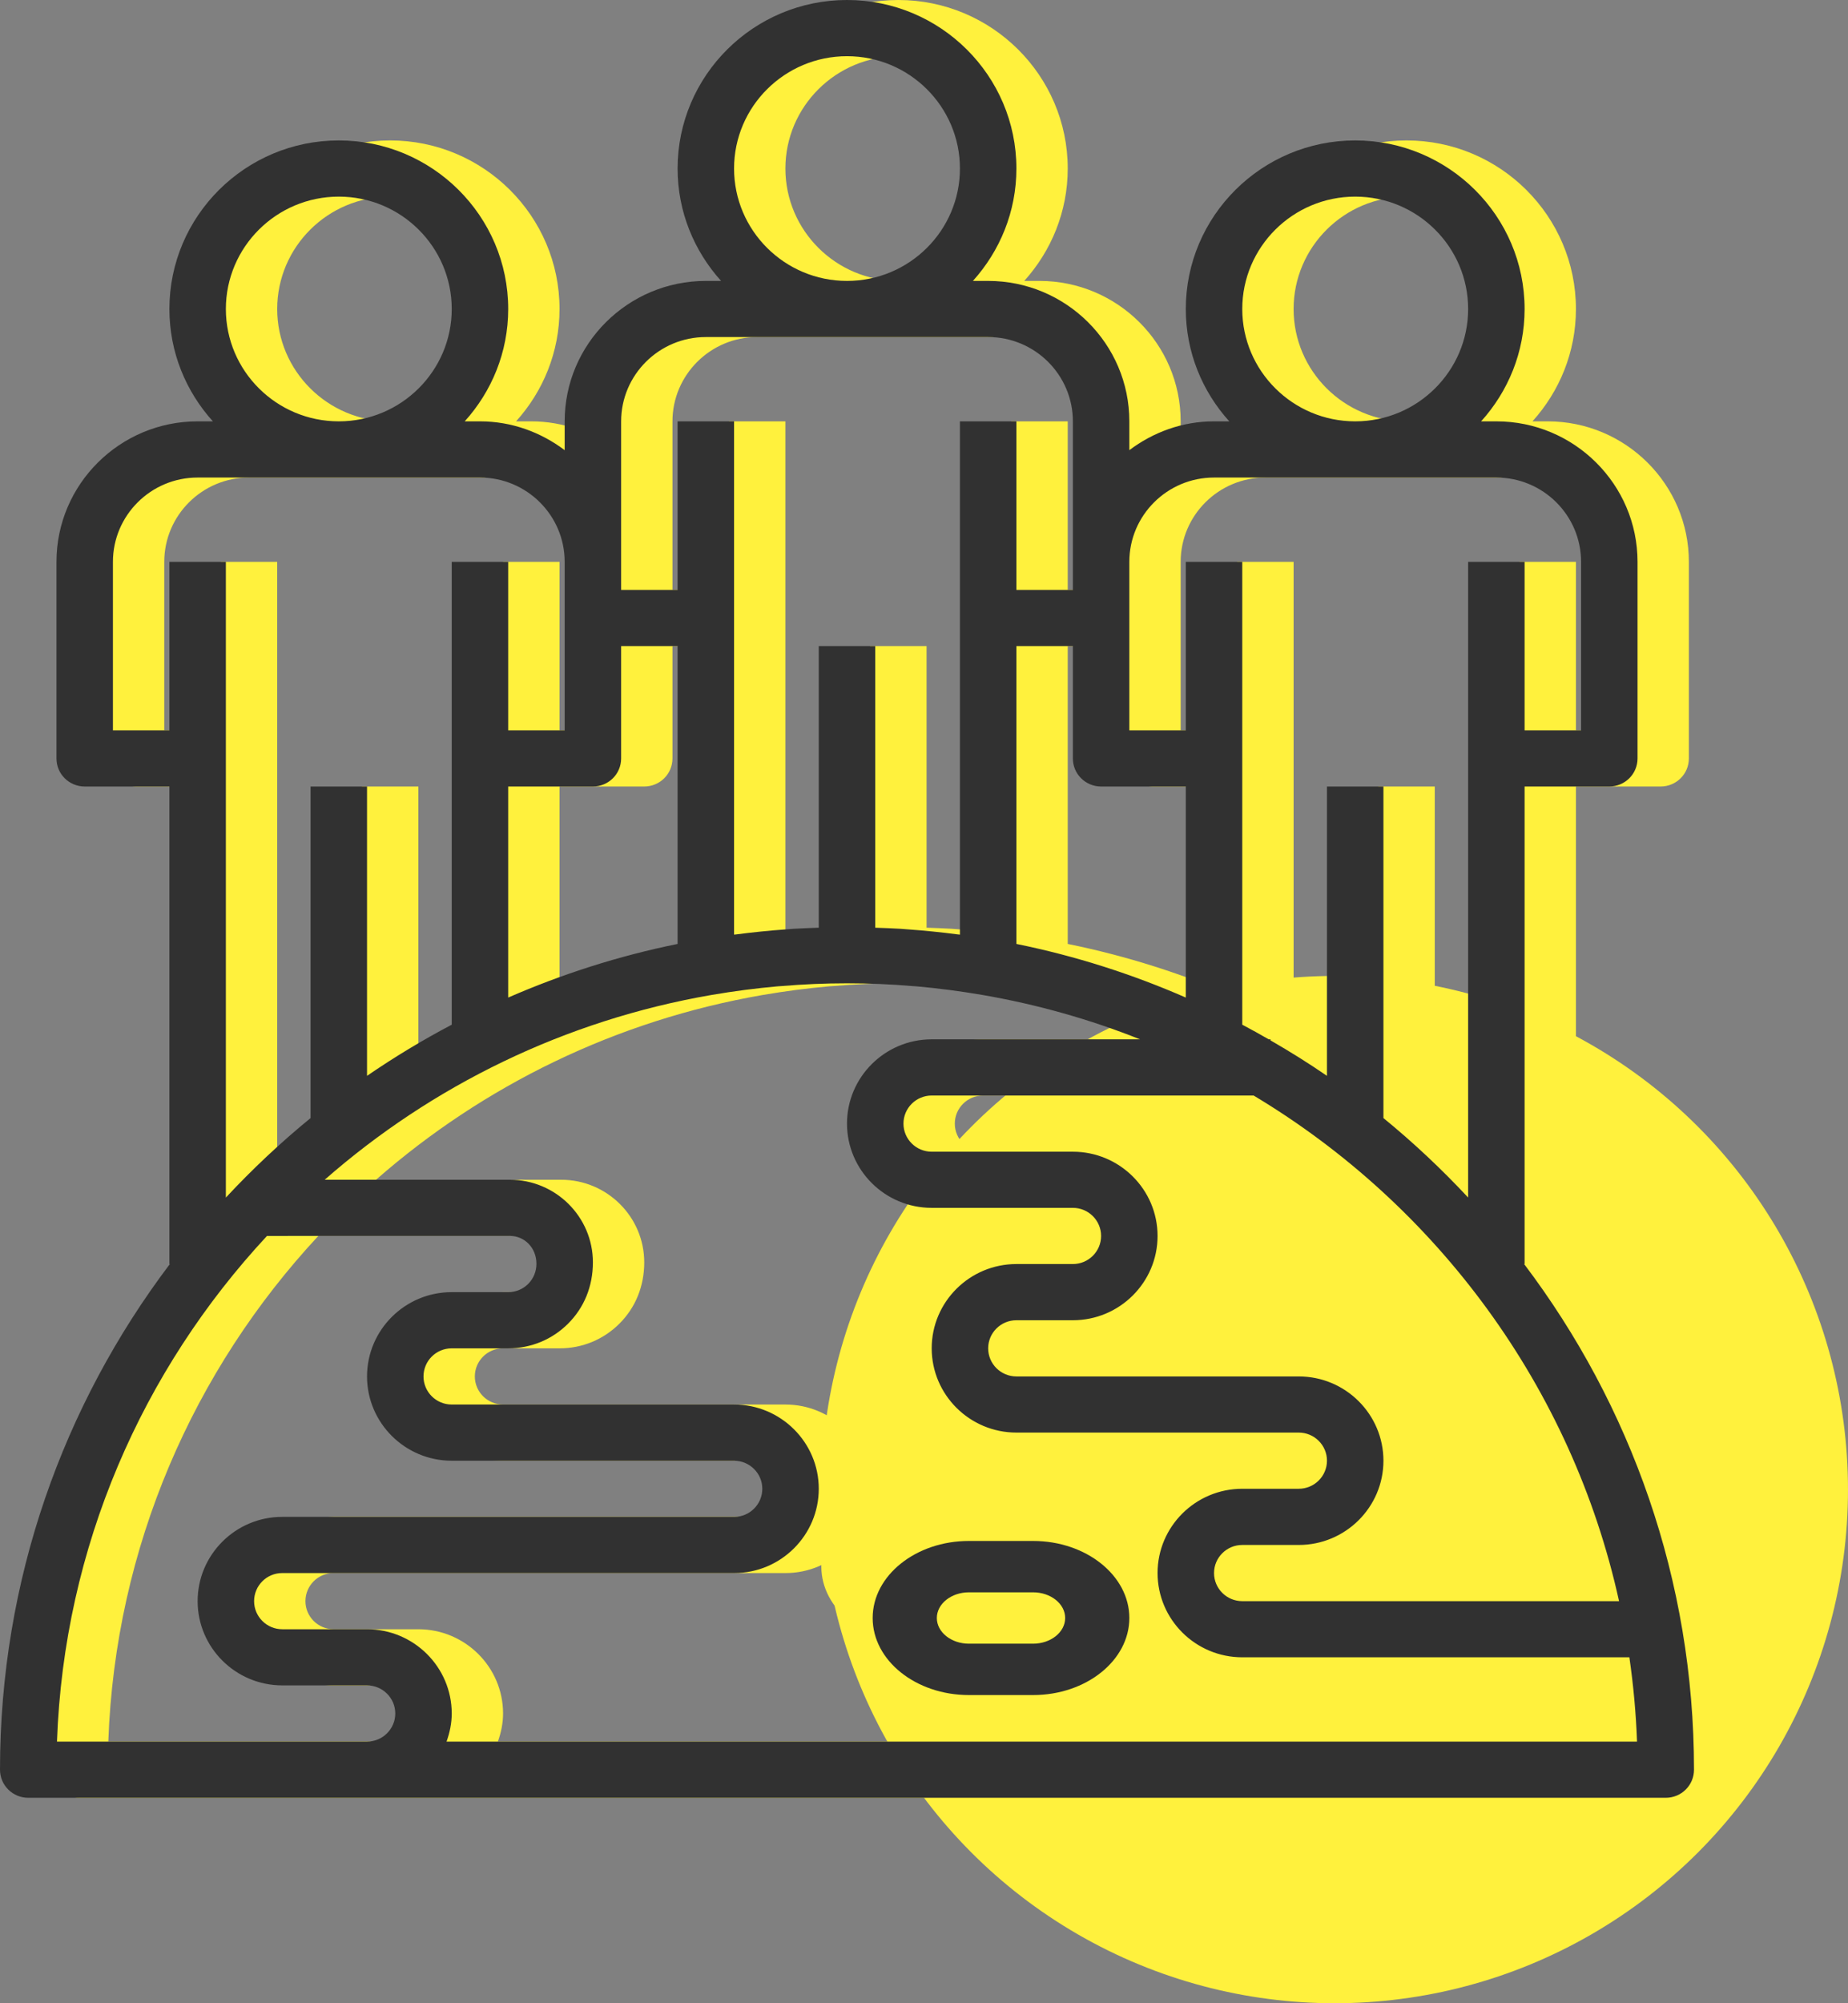 <?xml version="1.0" encoding="UTF-8"?>
<svg width="36px" height="39px" viewBox="0 0 36 39" version="1.1" xmlns="http://www.w3.org/2000/svg" xmlns:xlink="http://www.w3.org/1999/xlink">
    <rect x="0" y="0" width="36" height="39" fill="#808080" stroke="none"/>
    <!-- Generator: sketchtool 46.2 (44496) - http://www.bohemiancoding.com/sketch -->
    <title>B2848E1D-A1EF-4D45-92DD-54FBC17C0319</title>
    <desc>Created with sketchtool.</desc>
    <defs></defs>
    <g id="Page-1" stroke="none" stroke-width="1" fill="none" fill-rule="evenodd">
        <g id="Assets" transform="translate(-537, -872)">
            <g id="Population_icon" transform="translate(537, 872)">
                <circle id="Oval-10" fill="#FFF13D" cx="26" cy="29" r="10"></circle>
                <path d="M19.125,29 L17.875,29 C16.841,29 16,29.673 16,30.5 C16,31.327 16.841,32 17.875,32 L19.125,32 C20.159,32 21,31.327 21,30.5 C21,29.673 20.159,29 19.125,29 Z M19.125,31 L17.875,31 C17.531,31 17.25,30.776 17.25,30.5 C17.25,30.224 17.531,30 17.875,30 L19.125,30 C19.469,30 19.75,30.224 19.75,30.5 C19.75,30.776 19.469,31 19.125,31 Z" id="Shape" fill="#FFF13D" fill-rule="nonzero"></path>
                <path d="M30.691,24.609 L30.7,24.609 L30.7,15.312 L32.35,15.312 C32.654,15.312 32.9,15.068 32.9,14.766 L32.9,10.938 C32.9,9.43 31.666,8.203 30.15,8.203 L29.853,8.203 C30.378,7.622 30.7,6.857 30.7,6.016 C30.7,4.206 29.22,2.734 27.4,2.734 C25.58,2.734 24.1,4.206 24.1,6.016 C24.1,6.857 24.422,7.622 24.947,8.203 L24.65,8.203 C24.029,8.203 23.461,8.417 23,8.764 L23,8.203 C23,6.695 21.766,5.469 20.25,5.469 L19.953,5.469 C20.478,4.887 20.8,4.122 20.8,3.281 C20.8,1.472 19.32,0 17.5,0 C15.68,0 14.2,1.472 14.2,3.281 C14.2,4.122 14.522,4.887 15.047,5.469 L14.75,5.469 C13.234,5.469 12,6.695 12,8.203 L12,8.764 C11.539,8.417 10.972,8.203 10.35,8.203 L10.053,8.203 C10.578,7.622 10.9,6.857 10.9,6.016 C10.9,4.206 9.42,2.734 7.6,2.734 C5.78,2.734 4.3,4.206 4.3,6.016 C4.3,6.857 4.622,7.622 5.147,8.203 L4.85,8.203 C3.334,8.203 2.1,9.43 2.1,10.938 L2.1,14.766 C2.1,15.068 2.346,15.312 2.65,15.312 L4.3,15.312 L4.3,24.609 L4.309,24.609 C2.233,27.354 1,30.763 1,34.453 C1,34.756 1.246,35 1.55,35 L8.15,35 L33.45,35 C33.754,35 34,34.756 34,34.453 C34,30.763 32.767,27.354 30.691,24.609 Z M32.54,31.172 L25.2,31.172 C24.897,31.172 24.65,30.927 24.65,30.625 C24.65,30.323 24.897,30.078 25.2,30.078 L26.3,30.078 C27.21,30.078 27.95,29.342 27.95,28.438 C27.95,27.533 27.21,26.797 26.3,26.797 L20.8,26.797 C20.497,26.797 20.25,26.552 20.25,26.25 C20.25,25.948 20.497,25.703 20.8,25.703 L21.9,25.703 C22.81,25.703 23.55,24.967 23.55,24.062 C23.55,23.158 22.81,22.422 21.9,22.422 L19.15,22.422 C18.847,22.422 18.6,22.177 18.6,21.875 C18.6,21.573 18.847,21.328 19.15,21.328 L25.421,21.328 C28.992,23.466 31.621,27.004 32.54,31.172 Z M27.4,3.828 C28.613,3.828 29.6,4.809 29.6,6.016 C29.6,7.222 28.613,8.203 27.4,8.203 C26.187,8.203 25.2,7.222 25.2,6.016 C25.2,4.809 26.187,3.828 27.4,3.828 Z M23,12.031 L23,10.938 C23,10.033 23.74,9.297 24.65,9.297 L30.15,9.297 C31.06,9.297 31.8,10.033 31.8,10.938 L31.8,14.219 L30.7,14.219 L30.7,10.938 L29.6,10.938 L29.6,23.314 C29.086,22.763 28.535,22.245 27.95,21.767 L27.95,15.312 L26.85,15.312 L26.85,20.945 C26.494,20.7 26.126,20.471 25.75,20.254 L25.75,20.234 L25.715,20.234 C25.545,20.136 25.374,20.041 25.2,19.949 L25.2,10.938 L24.1,10.938 L24.1,14.219 L23,14.219 L23,12.031 Z M22.45,15.312 L24.1,15.312 L24.1,19.421 C23.052,18.963 21.948,18.61 20.8,18.377 L20.8,12.578 L21.9,12.578 L21.9,14.766 C21.9,15.068 22.146,15.312 22.45,15.312 Z M17.5,1.094 C18.713,1.094 19.7,2.075 19.7,3.281 C19.7,4.488 18.713,5.469 17.5,5.469 C16.287,5.469 15.3,4.488 15.3,3.281 C15.3,2.075 16.287,1.094 17.5,1.094 Z M13.1,10.938 L13.1,8.203 C13.1,7.299 13.84,6.562 14.75,6.562 L20.25,6.562 C21.16,6.562 21.9,7.299 21.9,8.203 L21.9,10.938 L21.9,11.484 L20.8,11.484 L20.8,8.203 L19.7,8.203 L19.7,18.196 C19.685,18.193 19.67,18.193 19.655,18.191 C19.338,18.15 19.018,18.117 18.696,18.094 C18.643,18.091 18.591,18.086 18.539,18.082 C18.377,18.073 18.214,18.066 18.05,18.061 L18.05,12.578 L16.95,12.578 L16.95,18.061 C16.787,18.066 16.623,18.073 16.461,18.082 C16.409,18.086 16.357,18.091 16.304,18.094 C15.982,18.117 15.662,18.15 15.345,18.191 C15.33,18.193 15.315,18.194 15.3,18.196 L15.3,8.203 L14.2,8.203 L14.2,11.484 L13.1,11.484 L13.1,10.938 Z M12.55,15.312 C12.854,15.312 13.1,15.068 13.1,14.766 L13.1,12.578 L14.2,12.578 L14.2,18.377 C13.052,18.61 11.948,18.964 10.9,19.421 L10.9,15.312 L12.55,15.312 Z M7.6,3.828 C8.813,3.828 9.8,4.809 9.8,6.016 C9.8,7.222 8.813,8.203 7.6,8.203 C6.387,8.203 5.4,7.222 5.4,6.016 C5.4,4.809 6.387,3.828 7.6,3.828 Z M4.3,10.938 L4.3,14.219 L3.2,14.219 L3.2,10.938 C3.2,10.033 3.94,9.297 4.85,9.297 L10.35,9.297 C11.26,9.297 12,10.033 12,10.938 L12,12.031 L12,14.219 L10.9,14.219 L10.9,10.938 L9.8,10.938 L9.8,19.949 C9.229,20.25 8.679,20.582 8.15,20.945 L8.15,15.312 L7.05,15.312 L7.05,21.767 C6.465,22.245 5.914,22.763 5.4,23.315 L5.4,10.938 L4.3,10.938 Z M8.15,33.906 L2.11,33.906 C2.245,30.114 3.775,26.669 6.201,24.062 L10.932,24.061 C11.218,24.061 11.45,24.292 11.45,24.604 C11.45,24.753 11.393,24.892 11.288,24.997 C11.185,25.099 11.048,25.156 10.901,25.156 C10.901,25.156 10.901,25.156 10.901,25.156 L9.799,25.156 C8.89,25.156 8.15,25.892 8.15,26.797 C8.15,27.701 8.89,28.438 9.8,28.438 L15.3,28.438 C15.603,28.438 15.85,28.683 15.85,28.984 C15.85,29.286 15.605,29.531 15.303,29.531 L6.497,29.531 C5.589,29.531 4.85,30.267 4.85,31.172 C4.85,32.076 5.59,32.812 6.5,32.812 L8.15,32.812 C8.453,32.812 8.7,33.057 8.7,33.359 C8.7,33.661 8.453,33.906 8.15,33.906 Z M9.699,33.906 C9.76,33.734 9.8,33.552 9.8,33.359 C9.8,32.455 9.06,31.719 8.15,31.719 L6.5,31.719 C6.197,31.719 5.95,31.474 5.95,31.172 C5.95,30.87 6.195,30.625 6.497,30.625 L15.303,30.625 C16.211,30.625 16.95,29.889 16.95,28.984 C16.95,28.08 16.21,27.344 15.3,27.344 L9.8,27.344 C9.497,27.344 9.25,27.099 9.25,26.797 C9.25,26.495 9.496,26.25 9.799,26.25 L10.9,26.25 C10.901,26.25 10.901,26.25 10.902,26.25 C11.343,26.25 11.757,26.079 12.068,25.768 C12.378,25.458 12.55,25.045 12.55,24.576 C12.55,23.689 11.824,22.968 10.932,22.968 L7.325,22.968 C9.413,21.137 12.004,19.863 14.862,19.37 C15.294,19.296 15.724,19.24 16.153,19.202 C16.174,19.2 16.195,19.199 16.215,19.198 C17.073,19.125 17.927,19.125 18.785,19.198 C18.806,19.199 18.827,19.2 18.847,19.202 C19.276,19.24 19.706,19.296 20.138,19.37 C21.202,19.554 22.23,19.844 23.208,20.234 L19.15,20.234 C18.24,20.234 17.5,20.97 17.5,21.874 C17.5,22.779 18.24,23.515 19.15,23.515 L21.9,23.515 C22.203,23.515 22.45,23.76 22.45,24.062 C22.45,24.364 22.203,24.609 21.9,24.609 L20.8,24.609 C19.89,24.609 19.15,25.345 19.15,26.249 C19.15,27.154 19.89,27.89 20.8,27.89 L26.3,27.89 C26.603,27.89 26.85,28.135 26.85,28.437 C26.85,28.739 26.603,28.984 26.3,28.984 L25.2,28.984 C24.29,28.984 23.55,29.72 23.55,30.624 C23.55,31.529 24.29,32.265 25.2,32.265 L32.74,32.265 C32.819,32.804 32.87,33.351 32.89,33.906 L9.699,33.906 Z" id="Shape" fill="#FFF13D" fill-rule="nonzero"></path>
                <g id="Popolation-icon"></g>
                <path d="M20.125,30 L18.875,30 C17.841,30 17,30.673 17,31.5 C17,32.327 17.841,33 18.875,33 L20.125,33 C21.159,33 22,32.327 22,31.5 C22,30.673 21.159,30 20.125,30 Z M20.125,32 L18.875,32 C18.531,32 18.25,31.776 18.25,31.5 C18.25,31.224 18.531,31 18.875,31 L20.125,31 C20.469,31 20.75,31.224 20.75,31.5 C20.75,31.776 20.469,32 20.125,32 Z" id="Shape" fill="#313131" fill-rule="nonzero"></path>
                <path d="M29.691,24.609 L29.7,24.609 L29.7,15.312 L31.35,15.312 C31.654,15.312 31.9,15.068 31.9,14.766 L31.9,10.938 C31.9,9.43 30.666,8.203 29.15,8.203 L28.853,8.203 C29.378,7.622 29.7,6.857 29.7,6.016 C29.7,4.206 28.22,2.734 26.4,2.734 C24.58,2.734 23.1,4.206 23.1,6.016 C23.1,6.857 23.422,7.622 23.947,8.203 L23.65,8.203 C23.029,8.203 22.461,8.417 22,8.764 L22,8.203 C22,6.695 20.766,5.469 19.25,5.469 L18.953,5.469 C19.478,4.887 19.8,4.122 19.8,3.281 C19.8,1.472 18.32,0 16.5,0 C14.68,0 13.2,1.472 13.2,3.281 C13.2,4.122 13.522,4.887 14.047,5.469 L13.75,5.469 C12.234,5.469 11,6.695 11,8.203 L11,8.764 C10.539,8.417 9.972,8.203 9.35,8.203 L9.053,8.203 C9.578,7.622 9.9,6.857 9.9,6.016 C9.9,4.206 8.42,2.734 6.6,2.734 C4.78,2.734 3.3,4.206 3.3,6.016 C3.3,6.857 3.622,7.622 4.147,8.203 L3.85,8.203 C2.334,8.203 1.1,9.43 1.1,10.938 L1.1,14.766 C1.1,15.068 1.346,15.312 1.65,15.312 L3.3,15.312 L3.3,24.609 L3.309,24.609 C1.233,27.354 0,30.763 0,34.453 C0,34.756 0.246,35 0.55,35 L7.15,35 L32.45,35 C32.754,35 33,34.756 33,34.453 C33,30.763 31.767,27.354 29.691,24.609 Z M31.54,31.172 L24.2,31.172 C23.897,31.172 23.65,30.927 23.65,30.625 C23.65,30.323 23.897,30.078 24.2,30.078 L25.3,30.078 C26.21,30.078 26.95,29.342 26.95,28.438 C26.95,27.533 26.21,26.797 25.3,26.797 L19.8,26.797 C19.497,26.797 19.25,26.552 19.25,26.25 C19.25,25.948 19.497,25.703 19.8,25.703 L20.9,25.703 C21.81,25.703 22.55,24.967 22.55,24.062 C22.55,23.158 21.81,22.422 20.9,22.422 L18.15,22.422 C17.847,22.422 17.6,22.177 17.6,21.875 C17.6,21.573 17.847,21.328 18.15,21.328 L24.421,21.328 C27.992,23.466 30.621,27.004 31.54,31.172 Z M26.4,3.828 C27.613,3.828 28.6,4.809 28.6,6.016 C28.6,7.222 27.613,8.203 26.4,8.203 C25.187,8.203 24.2,7.222 24.2,6.016 C24.2,4.809 25.187,3.828 26.4,3.828 Z M22,12.031 L22,10.938 C22,10.033 22.74,9.297 23.65,9.297 L29.15,9.297 C30.06,9.297 30.8,10.033 30.8,10.938 L30.8,14.219 L29.7,14.219 L29.7,10.938 L28.6,10.938 L28.6,23.314 C28.086,22.763 27.535,22.245 26.95,21.767 L26.95,15.312 L25.85,15.312 L25.85,20.945 C25.494,20.7 25.126,20.471 24.75,20.254 L24.75,20.234 L24.715,20.234 C24.545,20.136 24.374,20.041 24.2,19.949 L24.2,10.938 L23.1,10.938 L23.1,14.219 L22,14.219 L22,12.031 Z M21.45,15.312 L23.1,15.312 L23.1,19.421 C22.052,18.963 20.948,18.61 19.8,18.377 L19.8,12.578 L20.9,12.578 L20.9,14.766 C20.9,15.068 21.146,15.312 21.45,15.312 Z M16.5,1.094 C17.713,1.094 18.7,2.075 18.7,3.281 C18.7,4.488 17.713,5.469 16.5,5.469 C15.287,5.469 14.3,4.488 14.3,3.281 C14.3,2.075 15.287,1.094 16.5,1.094 Z M12.1,10.938 L12.1,8.203 C12.1,7.299 12.84,6.562 13.75,6.562 L19.25,6.562 C20.16,6.562 20.9,7.299 20.9,8.203 L20.9,10.938 L20.9,11.484 L19.8,11.484 L19.8,8.203 L18.7,8.203 L18.7,18.196 C18.685,18.193 18.67,18.193 18.655,18.191 C18.338,18.15 18.018,18.117 17.696,18.094 C17.643,18.091 17.591,18.086 17.539,18.082 C17.377,18.073 17.214,18.066 17.05,18.061 L17.05,12.578 L15.95,12.578 L15.95,18.061 C15.787,18.066 15.623,18.073 15.461,18.082 C15.409,18.086 15.357,18.091 15.304,18.094 C14.982,18.117 14.662,18.15 14.345,18.191 C14.33,18.193 14.315,18.194 14.3,18.196 L14.3,8.203 L13.2,8.203 L13.2,11.484 L12.1,11.484 L12.1,10.938 Z M11.55,15.312 C11.854,15.312 12.1,15.068 12.1,14.766 L12.1,12.578 L13.2,12.578 L13.2,18.377 C12.052,18.61 10.948,18.964 9.9,19.421 L9.9,15.312 L11.55,15.312 Z M6.6,3.828 C7.813,3.828 8.8,4.809 8.8,6.016 C8.8,7.222 7.813,8.203 6.6,8.203 C5.387,8.203 4.4,7.222 4.4,6.016 C4.4,4.809 5.387,3.828 6.6,3.828 Z M3.3,10.938 L3.3,14.219 L2.2,14.219 L2.2,10.938 C2.2,10.033 2.94,9.297 3.85,9.297 L9.35,9.297 C10.26,9.297 11,10.033 11,10.938 L11,12.031 L11,14.219 L9.9,14.219 L9.9,10.938 L8.8,10.938 L8.8,19.949 C8.229,20.25 7.679,20.582 7.15,20.945 L7.15,15.312 L6.05,15.312 L6.05,21.767 C5.465,22.245 4.914,22.763 4.4,23.315 L4.4,10.938 L3.3,10.938 Z M7.15,33.906 L1.11,33.906 C1.245,30.114 2.775,26.669 5.201,24.062 L9.932,24.061 C10.218,24.061 10.45,24.292 10.45,24.604 C10.45,24.753 10.393,24.892 10.288,24.997 C10.185,25.099 10.048,25.156 9.901,25.156 C9.901,25.156 9.901,25.156 9.901,25.156 L8.799,25.156 C7.89,25.156 7.15,25.892 7.15,26.797 C7.15,27.701 7.89,28.438 8.8,28.438 L14.3,28.438 C14.603,28.438 14.85,28.683 14.85,28.984 C14.85,29.286 14.605,29.531 14.303,29.531 L5.497,29.531 C4.589,29.531 3.85,30.267 3.85,31.172 C3.85,32.076 4.59,32.812 5.5,32.812 L7.15,32.812 C7.453,32.812 7.7,33.057 7.7,33.359 C7.7,33.661 7.453,33.906 7.15,33.906 Z M8.699,33.906 C8.76,33.734 8.8,33.552 8.8,33.359 C8.8,32.455 8.06,31.719 7.15,31.719 L5.5,31.719 C5.197,31.719 4.95,31.474 4.95,31.172 C4.95,30.87 5.195,30.625 5.497,30.625 L14.303,30.625 C15.211,30.625 15.95,29.889 15.95,28.984 C15.95,28.08 15.21,27.344 14.3,27.344 L8.8,27.344 C8.497,27.344 8.25,27.099 8.25,26.797 C8.25,26.495 8.496,26.25 8.799,26.25 L9.9,26.25 C9.901,26.25 9.901,26.25 9.902,26.25 C10.343,26.25 10.757,26.079 11.068,25.768 C11.378,25.458 11.55,25.045 11.55,24.576 C11.55,23.689 10.824,22.968 9.932,22.968 L6.325,22.968 C8.413,21.137 11.004,19.863 13.862,19.37 C14.294,19.296 14.724,19.24 15.153,19.202 C15.174,19.2 15.195,19.199 15.215,19.198 C16.073,19.125 16.927,19.125 17.785,19.198 C17.806,19.199 17.827,19.2 17.847,19.202 C18.276,19.24 18.706,19.296 19.138,19.37 C20.202,19.554 21.23,19.844 22.208,20.234 L18.15,20.234 C17.24,20.234 16.5,20.97 16.5,21.874 C16.5,22.779 17.24,23.515 18.15,23.515 L20.9,23.515 C21.203,23.515 21.45,23.76 21.45,24.062 C21.45,24.364 21.203,24.609 20.9,24.609 L19.8,24.609 C18.89,24.609 18.15,25.345 18.15,26.249 C18.15,27.154 18.89,27.89 19.8,27.89 L25.3,27.89 C25.603,27.89 25.85,28.135 25.85,28.437 C25.85,28.739 25.603,28.984 25.3,28.984 L24.2,28.984 C23.29,28.984 22.55,29.72 22.55,30.624 C22.55,31.529 23.29,32.265 24.2,32.265 L31.741,32.265 C31.819,32.804 31.87,33.351 31.89,33.906 L8.699,33.906 Z" id="Shape" fill="#313131" fill-rule="nonzero"></path>
            </g>
        </g>
    </g>
</svg>